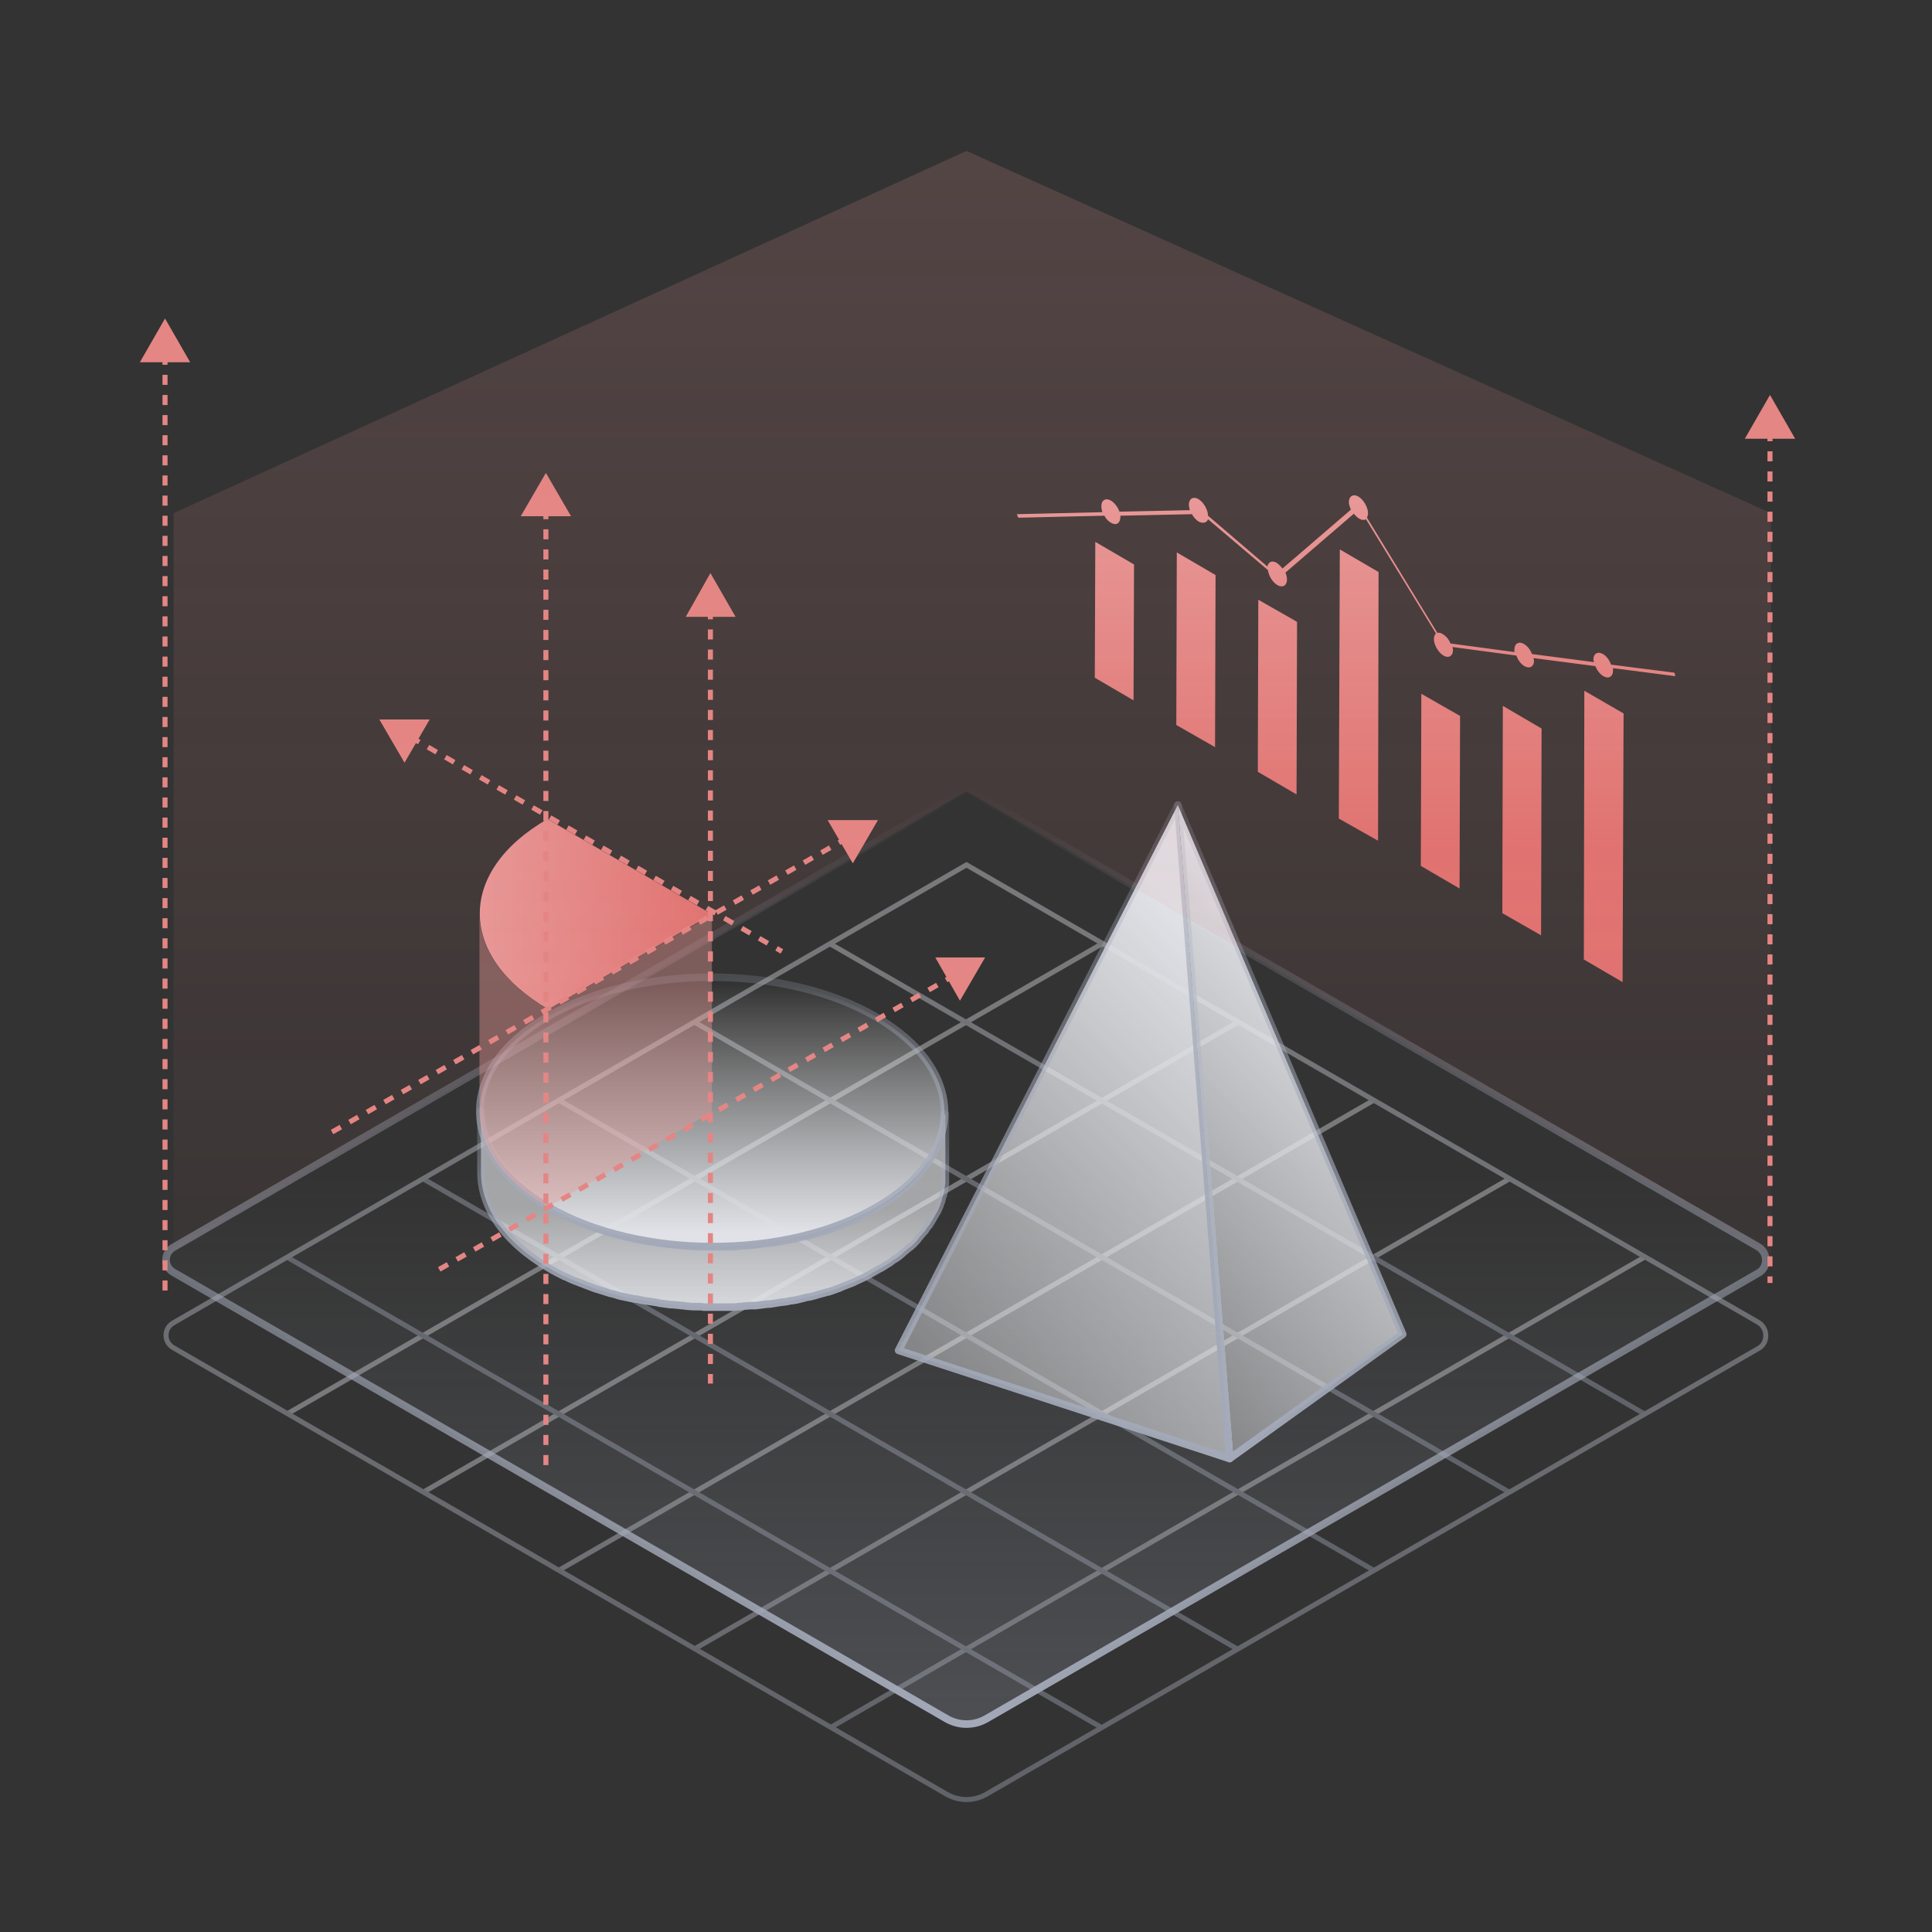 <?xml version="1.0" encoding="utf-8"?>
<!-- Generator: Adobe Illustrator 22.1.0, SVG Export Plug-In . SVG Version: 6.00 Build 0)  -->
<svg version="1.1" baseProfile="basic" xmlns="http://www.w3.org/2000/svg" xmlns:xlink="http://www.w3.org/1999/xlink" x="0px"
	 y="0px" viewBox="0 0 384 384" xml:space="preserve">
<rect x="0" y="0" width="384" height="384" fill="#333333" stroke="none"/>
<g id="占位符" opacity="0">
	<rect x="0" opacity="0" fill="#F7F8F9" width="384" height="384"/>
</g>
<g id="辅助" display="none">
</g>
<g id="基座光束">
</g>
<g id="基座">
	<g opacity="0.4">
		<linearGradient id="SVGID_1_" gradientUnits="userSpaceOnUse" x1="191.98" y1="343.803" x2="191.98" y2="287.169">
			<stop  offset="4.641089e-04" style="stop-color:#A3A9B8"/>
			<stop  offset="1" style="stop-color:#E0E2E7"/>
		</linearGradient>
		<path fill="none" stroke="url(#SVGID_1_)" stroke-miterlimit="10" d="M219,187.6L57.1,281 M246,203.2L84.1,296.6 M273,218.7
			l-161.9,93.4 M300,234.3l-161.9,93.4 M326.8,249.9L165,343.4"/>
		<g>
			<linearGradient id="SVGID_2_" gradientUnits="userSpaceOnUse" x1="191.98" y1="243.79" x2="191.98" y2="187.155">
				<stop  offset="4.641089e-04" style="stop-color:#A3A9B8"/>
				<stop  offset="1" style="stop-color:#E0E2E7"/>
			</linearGradient>
			<path fill="none" stroke="url(#SVGID_2_)" stroke-miterlimit="10" d="M165,187.6L326.8,281 M138.1,203.2L300,296.6 M111.1,218.7
				L273,312.1 M84.1,234.3L246,327.8 M57.1,249.9L219,343.4"/>
		</g>
		<linearGradient id="SVGID_3_" gradientUnits="userSpaceOnUse" x1="192" y1="358.18" x2="192" y2="171.4">
			<stop  offset="4.641089e-04" style="stop-color:#A3A9B8"/>
			<stop  offset="1" style="stop-color:#E0E2E7"/>
		</linearGradient>
		<path fill="none" stroke="url(#SVGID_3_)" stroke-miterlimit="10" d="M349.6,262.9l-157.5-91l-157.6,91c-2,1.1-2,3.9,0,5
			l153.8,88.8c2.4,1.3,5.2,1.3,7.6,0l153.8-88.8C351.4,266.8,351.4,264.1,349.6,262.9L349.6,262.9z"/>
	</g>
	<linearGradient id="SVGID_4_" gradientUnits="userSpaceOnUse" x1="192" y1="349" x2="192" y2="233.376">
		<stop  offset="1.276299e-03" style="stop-color:#A3A9B8;stop-opacity:0.25"/>
		<stop  offset="1" style="stop-color:#A3A9B8;stop-opacity:0"/>
	</linearGradient>
	<linearGradient id="SVGID_5_" gradientUnits="userSpaceOnUse" x1="192" y1="343.43" x2="192" y2="156.228">
		<stop  offset="0" style="stop-color:#A3A9B8"/>
		<stop  offset="1" style="stop-color:#A3A9B8;stop-opacity:0"/>
	</linearGradient>
	
		<path fill="url(#SVGID_4_)" stroke="url(#SVGID_5_)" stroke-width="1.5" stroke-linecap="round" stroke-linejoin="round" stroke-miterlimit="10" d="
		M349.6,247.9l-157.5-91l-157.6,91c-2,1.1-2,3.9,0,5l153.8,88.8c2.4,1.3,5.2,1.3,7.6,0l153.8-88.8
		C351.4,251.8,351.4,249.1,349.6,247.9L349.6,247.9z"/>
</g>
<g id="实物">
	<linearGradient id="SVGID_6_" gradientUnits="userSpaceOnUse" x1="141.496" y1="264" x2="141.496" y2="240.23">
		<stop  offset="0" style="stop-color:#E0E2E7"/>
		<stop  offset="1" style="stop-color:#EFF0F3;stop-opacity:0.6"/>
	</linearGradient>
	<linearGradient id="SVGID_7_" gradientUnits="userSpaceOnUse" x1="141.496" y1="260.708" x2="141.496" y2="220.096">
		<stop  offset="0" style="stop-color:#A3A9B8"/>
		<stop  offset="1" style="stop-color:#A3A9B8;stop-opacity:0.2"/>
	</linearGradient>
	
		<path fill="url(#SVGID_6_)" stroke="url(#SVGID_7_)" stroke-width="1.5" stroke-linecap="round" stroke-linejoin="round" stroke-miterlimit="10" d="
		M187.7,221.9c0,0.2,0,0.5,0,0.7c0,0.2,0,0.4-0.1,0.6c0,0.2-0.1,0.5-0.1,0.7c0,0.2-0.1,0.4-0.1,0.6c-0.1,0.2-0.1,0.4-0.2,0.7
		c-0.1,0.2-0.1,0.4-0.2,0.6c-0.1,0.2-0.1,0.4-0.2,0.7c-0.1,0.2-0.1,0.4-0.2,0.6c-0.1,0.2-0.2,0.5-0.3,0.7c-0.1,0.2-0.2,0.4-0.3,0.6
		c-0.1,0.2-0.2,0.5-0.4,0.7c-0.1,0.2-0.2,0.4-0.3,0.6c-0.2,0.3-0.3,0.5-0.5,0.8c-0.1,0.2-0.2,0.3-0.3,0.5c-0.2,0.3-0.4,0.6-0.6,0.9
		c-0.1,0.1-0.2,0.3-0.3,0.4c-0.4,0.5-0.8,0.9-1.2,1.4c-0.1,0.1-0.2,0.2-0.3,0.4c-0.3,0.4-0.7,0.7-1,1c-0.2,0.2-0.3,0.3-0.5,0.5
		c-0.2,0.2-0.4,0.4-0.7,0.6c-0.2,0.2-0.4,0.4-0.6,0.5c-0.2,0.2-0.5,0.4-0.7,0.6c-0.2,0.2-0.5,0.3-0.7,0.5c-0.3,0.2-0.5,0.4-0.8,0.5
		c-0.2,0.2-0.5,0.3-0.7,0.5c-0.3,0.2-0.6,0.4-0.8,0.5c-0.4,0.2-0.7,0.4-1.1,0.7c-0.7,0.4-1.4,0.8-2.1,1.2c-0.2,0.1-0.4,0.2-0.6,0.3
		c-0.6,0.3-1.1,0.5-1.7,0.8c-0.2,0.1-0.4,0.2-0.6,0.3c-0.8,0.3-1.5,0.6-2.3,0.9c-0.1,0.1-0.3,0.1-0.4,0.2c-0.7,0.2-1.3,0.5-2,0.7
		c-0.3,0.1-0.6,0.2-0.8,0.3c-0.4,0.1-0.7,0.2-1.1,0.3c-0.3,0.1-0.6,0.2-1,0.3c-0.4,0.1-0.8,0.2-1.1,0.3c-0.3,0.1-0.6,0.2-1,0.2
		c-0.4,0.1-0.8,0.2-1.2,0.3c-0.3,0.1-0.7,0.1-1,0.2c-0.4,0.1-0.8,0.2-1.2,0.2c-0.3,0.1-0.6,0.1-0.9,0.2c-0.9,0.2-1.7,0.3-2.6,0.4
		c-0.1,0-0.3,0-0.4,0c-0.8,0.1-1.5,0.2-2.3,0.3c-0.3,0-0.6,0.1-0.9,0.1c-0.5,0-1,0.1-1.5,0.1c-0.3,0-0.6,0-0.9,0.1
		c-0.5,0-1,0.1-1.6,0.1c-0.3,0-0.6,0-0.9,0c-0.5,0-0.9,0-1.4,0c-0.3,0-0.6,0-0.9,0c-0.5,0-1,0-1.5,0c-0.3,0-0.6,0-0.8,0
		c-0.4,0-0.9,0-1.3-0.1c-0.3,0-0.6,0-0.9,0c-0.5,0-1-0.1-1.4-0.1c-0.3,0-0.5,0-0.8-0.1c-0.6-0.1-1.2-0.1-1.8-0.2c-0.1,0-0.3,0-0.4,0
		c-0.7-0.1-1.5-0.2-2.2-0.3c-0.1,0-0.2,0-0.4-0.1c-0.6-0.1-1.2-0.2-1.9-0.3c-0.3,0-0.5-0.1-0.8-0.1c-0.5-0.1-1-0.2-1.4-0.3
		c-0.2-0.1-0.5-0.1-0.7-0.2c-0.5-0.1-1-0.2-1.6-0.4c-0.3-0.1-0.6-0.1-0.9-0.2c-0.5-0.1-0.9-0.2-1.4-0.4c-0.3-0.1-0.5-0.1-0.8-0.2
		c-0.7-0.2-1.5-0.4-2.2-0.7c-0.1,0-0.3-0.1-0.4-0.1c-0.8-0.3-1.6-0.6-2.4-0.9c-0.2-0.1-0.3-0.1-0.5-0.2c-1-0.4-2.1-0.9-3.1-1.3
		c-0.1,0-0.2-0.1-0.3-0.1c-1-0.5-2.1-1-3-1.6c-9.1-5.3-13.7-12.2-13.6-19.1l0,12.2c0,6.9,4.5,13.8,13.6,19.1c1,0.6,2,1.1,3,1.6
		c0.1,0,0.2,0.1,0.3,0.1c1,0.5,2,0.9,3.1,1.3c0.1,0,0.2,0.1,0.3,0.1c0.1,0,0.2,0.1,0.2,0.1c0.8,0.3,1.6,0.6,2.4,0.9
		c0.1,0,0.3,0.1,0.4,0.1c0.7,0.2,1.5,0.5,2.2,0.7c0.1,0,0.2,0.1,0.4,0.1c0.1,0,0.3,0.1,0.4,0.1c0.5,0.1,0.9,0.3,1.4,0.4
		c0.3,0.1,0.6,0.1,0.9,0.2c0.5,0.1,1,0.2,1.5,0.3c0.2,0,0.4,0.1,0.6,0.1c0.1,0,0.1,0,0.2,0c0.5,0.1,0.9,0.2,1.4,0.3
		c0.3,0,0.5,0.1,0.8,0.1c0.6,0.1,1.2,0.2,1.9,0.3c0.1,0,0.2,0,0.4,0.1c0,0,0,0,0,0c0.7,0.1,1.5,0.2,2.2,0.3c0.2,0,0.3,0,0.5,0
		c0.6,0.1,1.2,0.1,1.8,0.2c0,0,0,0,0,0c0.3,0,0.5,0,0.8,0.1c0.5,0,1,0.1,1.4,0.1c0.3,0,0.6,0,0.9,0c0.4,0,0.9,0,1.3,0.1
		c0,0,0.1,0,0.1,0c0.2,0,0.5,0,0.8,0c0.5,0,1,0,1.4,0c0.3,0,0.6,0,0.9,0c0.5,0,0.9,0,1.4,0c0.1,0,0.2,0,0.2,0c0.2,0,0.4,0,0.6,0
		c0.5,0,1,0,1.6-0.1c0.3,0,0.6,0,0.9-0.1c0.5,0,1-0.1,1.5-0.1c0.2,0,0.3,0,0.5,0c0.1,0,0.2,0,0.4,0c0.8-0.1,1.5-0.2,2.3-0.3
		c0.1,0,0.3,0,0.4,0c0.9-0.1,1.7-0.3,2.6-0.4c0.1,0,0.2,0,0.2,0c0.2,0,0.5-0.1,0.7-0.1c0.4-0.1,0.8-0.2,1.2-0.2
		c0.3-0.1,0.7-0.1,1-0.2c0.4-0.1,0.8-0.2,1.2-0.3c0.3-0.1,0.6-0.2,1-0.2c0.4-0.1,0.8-0.2,1.2-0.3c0.3-0.1,0.6-0.2,1-0.3
		c0.4-0.1,0.8-0.2,1.1-0.3c0.2-0.1,0.3-0.1,0.5-0.1c0.1,0,0.2-0.1,0.3-0.1c0.7-0.2,1.3-0.5,2-0.7c0.1-0.1,0.3-0.1,0.4-0.2
		c0.8-0.3,1.5-0.6,2.3-0.9c0.2-0.1,0.4-0.2,0.6-0.3c0.6-0.3,1.2-0.5,1.7-0.8c0.2-0.1,0.4-0.2,0.6-0.3c0.7-0.4,1.4-0.8,2.1-1.2
		c0.2-0.1,0.4-0.2,0.6-0.3c0.2-0.1,0.3-0.2,0.5-0.3c0.3-0.2,0.6-0.4,0.8-0.5c0.3-0.2,0.5-0.3,0.7-0.5c0.3-0.2,0.5-0.4,0.8-0.5
		c0.2-0.2,0.5-0.3,0.7-0.5c0.2-0.2,0.5-0.4,0.7-0.6c0.2-0.2,0.4-0.4,0.6-0.5c0.2-0.2,0.4-0.4,0.7-0.6c0.1-0.1,0.2-0.2,0.3-0.2
		c0.1-0.1,0.2-0.2,0.2-0.2c0.4-0.3,0.7-0.7,1-1c0.1-0.1,0.2-0.2,0.3-0.4c0.4-0.5,0.8-0.9,1.2-1.4c0,0,0,0,0.1-0.1
		c0.1-0.1,0.2-0.2,0.2-0.3c0.2-0.3,0.4-0.6,0.7-0.9c0.1-0.2,0.2-0.3,0.3-0.5c0.2-0.3,0.3-0.5,0.5-0.8c0-0.1,0.1-0.1,0.1-0.2
		c0.1-0.1,0.1-0.2,0.2-0.3c0.1-0.2,0.2-0.5,0.4-0.7c0.1-0.2,0.2-0.4,0.3-0.6c0.1-0.2,0.2-0.5,0.3-0.7c0-0.1,0.1-0.2,0.1-0.3
		c0-0.1,0.1-0.2,0.1-0.3c0.1-0.2,0.2-0.4,0.2-0.7c0.1-0.2,0.1-0.4,0.2-0.6c0.1-0.2,0.1-0.5,0.2-0.7c0-0.1,0.1-0.2,0.1-0.4
		c0-0.1,0-0.2,0-0.2c0-0.2,0.1-0.5,0.1-0.7c0-0.2,0.1-0.4,0.1-0.6c0-0.2,0-0.5,0-0.7c0-0.1,0-0.3,0-0.4c0-0.1,0-0.3,0-0.4l0-12.2
		C187.7,221.4,187.7,221.6,187.7,221.9z"/>
	<g>
		<linearGradient id="SVGID_8_" gradientUnits="userSpaceOnUse" x1="141.513" y1="245" x2="141.513" y2="195.502">
			<stop  offset="0" style="stop-color:#E0E2E7"/>
			<stop  offset="0.999" style="stop-color:#F7F8F9;stop-opacity:0"/>
		</linearGradient>
		<linearGradient id="SVGID_9_" gradientUnits="userSpaceOnUse" x1="141.513" y1="248.483" x2="141.513" y2="193.463">
			<stop  offset="0" style="stop-color:#A3A9B8"/>
			<stop  offset="1" style="stop-color:#A3A9B8;stop-opacity:0.2"/>
		</linearGradient>
		
			<path fill="url(#SVGID_8_)" stroke="url(#SVGID_9_)" stroke-width="1.5" stroke-linecap="round" stroke-linejoin="round" stroke-miterlimit="10" d="
			M174.1,202.1c18.1,10.5,18.2,27.4,0.2,37.8c-18,10.5-47.2,10.5-65.3,0c-18.1-10.5-18.2-27.4-0.2-37.8
			C126.7,191.6,156,191.6,174.1,202.1z"/>
	</g>
	<g>
		<linearGradient id="SVGID_10_" gradientUnits="userSpaceOnUse" x1="95.314" y1="181.7" x2="141.512" y2="181.7">
			<stop  offset="0" style="stop-color:#E89A99"/>
			<stop  offset="1" style="stop-color:#E07270"/>
		</linearGradient>
		<path fill="url(#SVGID_10_)" d="M141.5,181.7L109,200.6c-18.1-10.5-18.2-27.4-0.2-37.8L141.5,181.7z"/>
	</g>
	<linearGradient id="SVGID_11_" gradientUnits="userSpaceOnUse" x1="187.617" y1="276.616" x2="258.68" y2="205.553">
		<stop  offset="1.624381e-03" style="stop-color:#EFF0F3;stop-opacity:0.4"/>
		<stop  offset="1" style="stop-color:#E0E2E7"/>
	</linearGradient>
	<linearGradient id="SVGID_12_" gradientUnits="userSpaceOnUse" x1="211.533" y1="290.65" x2="211.533" y2="159.25">
		<stop  offset="0" style="stop-color:#A3A9B8"/>
		<stop  offset="1" style="stop-color:#A3A9B8;stop-opacity:0.2"/>
	</linearGradient>
	
		<polygon fill="url(#SVGID_11_)" stroke="url(#SVGID_12_)" stroke-width="1.5" stroke-linecap="round" stroke-linejoin="round" stroke-miterlimit="10" points="
		234.1,160 178.6,268.4 244.4,289.9 	"/>
	<linearGradient id="SVGID_13_" gradientUnits="userSpaceOnUse" x1="212.042" y1="257.042" x2="270.029" y2="199.055">
		<stop  offset="1.624381e-03" style="stop-color:#EFF0F3;stop-opacity:0.4"/>
		<stop  offset="1" style="stop-color:#E0E2E7"/>
	</linearGradient>
	<linearGradient id="SVGID_14_" gradientUnits="userSpaceOnUse" x1="256.483" y1="290.65" x2="256.483" y2="159.25">
		<stop  offset="0" style="stop-color:#A3A9B8"/>
		<stop  offset="1" style="stop-color:#A3A9B8;stop-opacity:0.2"/>
	</linearGradient>
	
		<polygon fill="url(#SVGID_13_)" stroke="url(#SVGID_14_)" stroke-width="1.5" stroke-linecap="round" stroke-linejoin="round" stroke-miterlimit="10" points="
		278.8,265.2 244.4,289.9 234.1,160 	"/>
	<g>
		<linearGradient id="SVGID_15_" gradientUnits="userSpaceOnUse" x1="94" y1="210.674" x2="185.355" y2="210.674">
			<stop  offset="0" style="stop-color:#E89A99"/>
			<stop  offset="0.507" style="stop-color:#E89A99"/>
			<stop  offset="1" style="stop-color:#F6D7D6"/>
		</linearGradient>
		<path opacity="0.4" fill="url(#SVGID_15_)" d="M95.3,181.5L95.3,181.5l0,10.1l0,0v0c0,0,0,0,0,0l0,29.2c0,2.6,0.6,5.2,1.9,7.7
			c0.4,0.8,0.9,1.7,1.5,2.5c1.4,2,3.3,4,5.6,5.8c1.4,1.1,2.9,2.1,4.6,3.1v0l32.6-18.9l0-29.2v-10L109,200.6
			C99.8,195.3,95.3,188.4,95.3,181.5z"/>
		<linearGradient id="SVGID_16_" gradientUnits="userSpaceOnUse" x1="94" y1="181.6" x2="185.355" y2="181.6">
			<stop  offset="0" style="stop-color:#E89A99"/>
			<stop  offset="0.507" style="stop-color:#E89A99"/>
			<stop  offset="1" style="stop-color:#F6D7D6"/>
		</linearGradient>
		<polygon opacity="0.4" fill="url(#SVGID_16_)" points="141.2,181.5 141.5,181.7 141.5,181.5 		"/>
	</g>
	<g>
		<g>
			<linearGradient id="SVGID_17_" gradientUnits="userSpaceOnUse" x1="221.479" y1="99.321" x2="221.479" y2="167.166">
				<stop  offset="0" style="stop-color:#E89A99"/>
				<stop  offset="1" style="stop-color:#E07270"/>
			</linearGradient>
			<polygon fill="url(#SVGID_17_)" points="225.4,112.2 225.3,139.2 217.6,134.7 217.7,107.7 			"/>
		</g>
		<g>
			<linearGradient id="SVGID_18_" gradientUnits="userSpaceOnUse" x1="302.494" y1="99.321" x2="302.494" y2="167.166">
				<stop  offset="0" style="stop-color:#E89A99"/>
				<stop  offset="1" style="stop-color:#E07270"/>
			</linearGradient>
			<polygon fill="url(#SVGID_18_)" points="306.4,144.8 306.3,185.9 298.6,181.5 298.7,140.3 			"/>
		</g>
		<g>
			<linearGradient id="SVGID_19_" gradientUnits="userSpaceOnUse" x1="318.72" y1="99.321" x2="318.72" y2="167.166">
				<stop  offset="0" style="stop-color:#E89A99"/>
				<stop  offset="1" style="stop-color:#E07270"/>
			</linearGradient>
			<polygon fill="url(#SVGID_19_)" points="322.7,141.8 322.5,195.2 314.8,190.7 314.9,137.3 			"/>
		</g>
		<g>
			<linearGradient id="SVGID_20_" gradientUnits="userSpaceOnUse" x1="237.697" y1="99.321" x2="237.697" y2="167.166">
				<stop  offset="0" style="stop-color:#E89A99"/>
				<stop  offset="1" style="stop-color:#E07270"/>
			</linearGradient>
			<polygon fill="url(#SVGID_20_)" points="241.6,114.3 241.5,148.5 233.8,144.1 233.9,109.8 			"/>
		</g>
		<g>
			<linearGradient id="SVGID_21_" gradientUnits="userSpaceOnUse" x1="253.911" y1="99.321" x2="253.911" y2="167.166">
				<stop  offset="0" style="stop-color:#E89A99"/>
				<stop  offset="1" style="stop-color:#E07270"/>
			</linearGradient>
			<polygon fill="url(#SVGID_21_)" points="257.8,123.6 257.7,157.9 250,153.4 250.1,119.2 			"/>
		</g>
		<g>
			<linearGradient id="SVGID_22_" gradientUnits="userSpaceOnUse" x1="270.09" y1="99.321" x2="270.09" y2="167.166">
				<stop  offset="0" style="stop-color:#E89A99"/>
				<stop  offset="1" style="stop-color:#E07270"/>
			</linearGradient>
			<polygon fill="url(#SVGID_22_)" points="274,113.7 273.9,167.1 266.1,162.7 266.3,109.2 			"/>
		</g>
		<g>
			<linearGradient id="SVGID_23_" gradientUnits="userSpaceOnUse" x1="267.662" y1="99.321" x2="267.662" y2="167.166">
				<stop  offset="0" style="stop-color:#E89A99"/>
				<stop  offset="1" style="stop-color:#E07270"/>
			</linearGradient>
			<path fill="url(#SVGID_23_)" d="M332.8,133.7l0.2,0.7l-12.4-1.6c0,0.2,0,0.3,0,0.5c0,1.2-0.9,1.7-1.9,1.1c-0.7-0.4-1.3-1.2-1.6-2
				l-12.3-1.6c0,0.2,0.1,0.4,0.1,0.5c0,1.2-0.9,1.7-1.9,1.1c-0.7-0.4-1.3-1.2-1.6-2.1l-12.7-1.7c0,0.2,0.1,0.4,0.1,0.6
				c0,1.2-0.9,1.7-1.9,1.1c-1-0.6-1.9-2.1-1.9-3.3c0-0.5,0.2-0.9,0.4-1.1l-13.9-22.7c-0.3,0.2-0.8,0.2-1.3-0.1
				c-0.4-0.2-0.8-0.6-1.1-1l-13.6,11.7c0.2,0.5,0.3,1,0.3,1.4c0,1.2-0.9,1.7-1.9,1.1c-1-0.6-1.7-1.8-1.9-3l-11.9-10.1
				c-0.2,0.7-1,0.9-1.8,0.5c-0.5-0.3-1-0.8-1.4-1.5l-14.2,0.3c0,1.6-0.8,2-1.9,1.4c-0.5-0.3-1-0.8-1.3-1.4l-17.1,0.4l-0.3-0.7
				l17-0.4c-0.1-0.4-0.2-0.8-0.2-1.2c0-1.2,0.9-1.7,1.9-1.1c0.7,0.4,1.4,1.3,1.7,2.2l14-0.3c-0.1-0.4-0.2-0.7-0.2-1.1
				c0-1.2,0.9-1.7,1.9-1.1c1,0.6,1.9,2.1,1.9,3.3l11.8,10.1c0.2-0.9,0.9-1.3,1.9-0.7c0.4,0.3,0.8,0.7,1.1,1.1l13.6-11.7
				c-0.2-0.5-0.4-1-0.4-1.5c0-1.2,0.9-1.7,1.9-1.1c1,0.6,1.9,2.1,1.9,3.3c0,0.4-0.1,0.6-0.2,0.9l14,22.9c0.3-0.1,0.7,0,1,0.2
				c0.7,0.4,1.3,1.1,1.6,1.9l12.7,1.7c0-0.2,0-0.3,0-0.5c0-1.2,0.9-1.7,1.9-1.1c0.7,0.4,1.3,1.2,1.6,2l12.3,1.6
				c0-0.2-0.1-0.3-0.1-0.5c0-1.2,0.9-1.7,1.9-1.1c0.7,0.4,1.3,1.2,1.6,2.1L332.8,133.7z"/>
		</g>
		<g>
			<linearGradient id="SVGID_24_" gradientUnits="userSpaceOnUse" x1="286.271" y1="99.321" x2="286.271" y2="167.166">
				<stop  offset="0" style="stop-color:#E89A99"/>
				<stop  offset="1" style="stop-color:#E07270"/>
			</linearGradient>
			<polygon fill="url(#SVGID_24_)" points="290.2,142.3 290.1,176.6 282.4,172.1 282.5,137.9 			"/>
		</g>
	</g>
</g>
<g id="装饰">
	<g>
		<linearGradient id="SVGID_25_" gradientUnits="userSpaceOnUse" x1="75.162" y1="167.836" x2="155.625" y2="167.836">
			<stop  offset="0" style="stop-color:#E48684"/>
			<stop  offset="0.997" style="stop-color:#E48684"/>
		</linearGradient>
		
			<line fill="none" stroke="url(#SVGID_25_)" stroke-miterlimit="10" stroke-dasharray="2,2" x1="81.6" y1="146.5" x2="155.4" y2="189.1"/>
		<g>
			<linearGradient id="SVGID_26_" gradientUnits="userSpaceOnUse" x1="75.162" y1="147.276" x2="155.625" y2="147.276">
				<stop  offset="0" style="stop-color:#E48684"/>
				<stop  offset="0.997" style="stop-color:#E48684"/>
			</linearGradient>
			<polygon fill="url(#SVGID_26_)" points="80.4,151.6 75.4,143 85.4,143 			"/>
		</g>
	</g>
	<g>
		<linearGradient id="SVGID_27_" gradientUnits="userSpaceOnUse" x1="87.085" y1="223.113" x2="196.081" y2="223.113">
			<stop  offset="0" style="stop-color:#E48684"/>
			<stop  offset="0.997" style="stop-color:#E48684"/>
		</linearGradient>
		
			<line fill="none" stroke="url(#SVGID_27_)" stroke-miterlimit="10" stroke-dasharray="2,2" x1="87.3" y1="252.3" x2="189.6" y2="193.9"/>
		<g>
			<linearGradient id="SVGID_28_" gradientUnits="userSpaceOnUse" x1="87.085" y1="194.618" x2="196.081" y2="194.618">
				<stop  offset="0" style="stop-color:#E48684"/>
				<stop  offset="0.997" style="stop-color:#E48684"/>
			</linearGradient>
			<polygon fill="url(#SVGID_28_)" points="190.8,198.9 195.8,190.3 185.9,190.3 			"/>
		</g>
	</g>
	<g>
		<linearGradient id="SVGID_29_" gradientUnits="userSpaceOnUse" x1="65.752" y1="195.78" x2="174.748" y2="195.78">
			<stop  offset="0" style="stop-color:#E48684"/>
			<stop  offset="0.997" style="stop-color:#E48684"/>
		</linearGradient>
		
			<line fill="none" stroke="url(#SVGID_29_)" stroke-miterlimit="10" stroke-dasharray="2,2" x1="66" y1="225" x2="168.3" y2="166.6"/>
		<g>
			<linearGradient id="SVGID_30_" gradientUnits="userSpaceOnUse" x1="65.752" y1="167.284" x2="174.748" y2="167.284">
				<stop  offset="0" style="stop-color:#E48684"/>
				<stop  offset="0.997" style="stop-color:#E48684"/>
			</linearGradient>
			<polygon fill="url(#SVGID_30_)" points="169.5,171.6 174.5,163 164.5,163 			"/>
		</g>
	</g>
	<g>
		<linearGradient id="SVGID_31_" gradientUnits="userSpaceOnUse" x1="140.75" y1="198.046" x2="141.75" y2="198.046">
			<stop  offset="0" style="stop-color:#E48684"/>
			<stop  offset="0.997" style="stop-color:#E48684"/>
		</linearGradient>
		
			<line fill="none" stroke="url(#SVGID_31_)" stroke-miterlimit="10" stroke-dasharray="2,2" x1="141.2" y1="121.1" x2="141.2" y2="275"/>
		<g>
			<linearGradient id="SVGID_32_" gradientUnits="userSpaceOnUse" x1="140.75" y1="118.234" x2="141.75" y2="118.234">
				<stop  offset="0" style="stop-color:#E48684"/>
				<stop  offset="0.997" style="stop-color:#E48684"/>
			</linearGradient>
			<polygon fill="url(#SVGID_32_)" points="136.3,122.6 141.2,113.9 146.2,122.6 			"/>
		</g>
	</g>
	<g>
		<linearGradient id="SVGID_33_" gradientUnits="userSpaceOnUse" x1="108" y1="196.838" x2="109" y2="196.838">
			<stop  offset="0" style="stop-color:#E48684"/>
			<stop  offset="0.997" style="stop-color:#E48684"/>
		</linearGradient>
		
			<line fill="none" stroke="url(#SVGID_33_)" stroke-miterlimit="10" stroke-dasharray="2,2" x1="108.5" y1="101.2" x2="108.5" y2="292.5"/>
		<g>
			<linearGradient id="SVGID_34_" gradientUnits="userSpaceOnUse" x1="108" y1="98.318" x2="109" y2="98.318">
				<stop  offset="0" style="stop-color:#E48684"/>
				<stop  offset="0.997" style="stop-color:#E48684"/>
			</linearGradient>
			<polygon fill="url(#SVGID_34_)" points="103.5,102.6 108.5,94 113.5,102.6 			"/>
		</g>
	</g>
	<g>
		<linearGradient id="SVGID_35_" gradientUnits="userSpaceOnUse" x1="32.333" y1="164.026" x2="33.333" y2="164.026">
			<stop  offset="0" style="stop-color:#E48684"/>
			<stop  offset="0.997" style="stop-color:#E48684"/>
		</linearGradient>
		
			<line fill="none" stroke="url(#SVGID_35_)" stroke-miterlimit="10" stroke-dasharray="2,2" x1="32.8" y1="70.5" x2="32.8" y2="257.5"/>
		<g>
			<linearGradient id="SVGID_36_" gradientUnits="userSpaceOnUse" x1="32.333" y1="67.651" x2="33.333" y2="67.651">
				<stop  offset="0" style="stop-color:#E48684"/>
				<stop  offset="0.997" style="stop-color:#E48684"/>
			</linearGradient>
			<polygon fill="url(#SVGID_36_)" points="27.8,72 32.8,63.3 37.8,72 			"/>
		</g>
	</g>
	<g>
		<linearGradient id="SVGID_37_" gradientUnits="userSpaceOnUse" x1="351.333" y1="170.36" x2="352.333" y2="170.36">
			<stop  offset="0" style="stop-color:#E48684"/>
			<stop  offset="0.997" style="stop-color:#E48684"/>
		</linearGradient>
		
			<line fill="none" stroke="url(#SVGID_37_)" stroke-miterlimit="10" stroke-dasharray="2,2" x1="351.8" y1="85.7" x2="351.8" y2="255"/>
		<g>
			<linearGradient id="SVGID_38_" gradientUnits="userSpaceOnUse" x1="351.333" y1="82.861" x2="352.333" y2="82.861">
				<stop  offset="0" style="stop-color:#E48684"/>
				<stop  offset="0.997" style="stop-color:#E48684"/>
			</linearGradient>
			<polygon fill="url(#SVGID_38_)" points="346.8,87.2 351.8,78.5 356.8,87.2 			"/>
		</g>
	</g>
</g>
<g id="光束1">
	<linearGradient id="SVGID_39_" gradientUnits="userSpaceOnUse" x1="193.232" y1="240.045" x2="193.232" y2="1.387">
		<stop  offset="0" style="stop-color:#DF7270;stop-opacity:5.000000e-02"/>
		<stop  offset="0.999" style="stop-color:#E89A99;stop-opacity:0.2"/>
	</linearGradient>
	<polygon fill="url(#SVGID_39_)" points="192.1,30 34.5,102 34.5,248.3 192.1,157.3 352,249.3 352,102 	"/>
</g>
<g id="粒子">
</g>
</svg>
